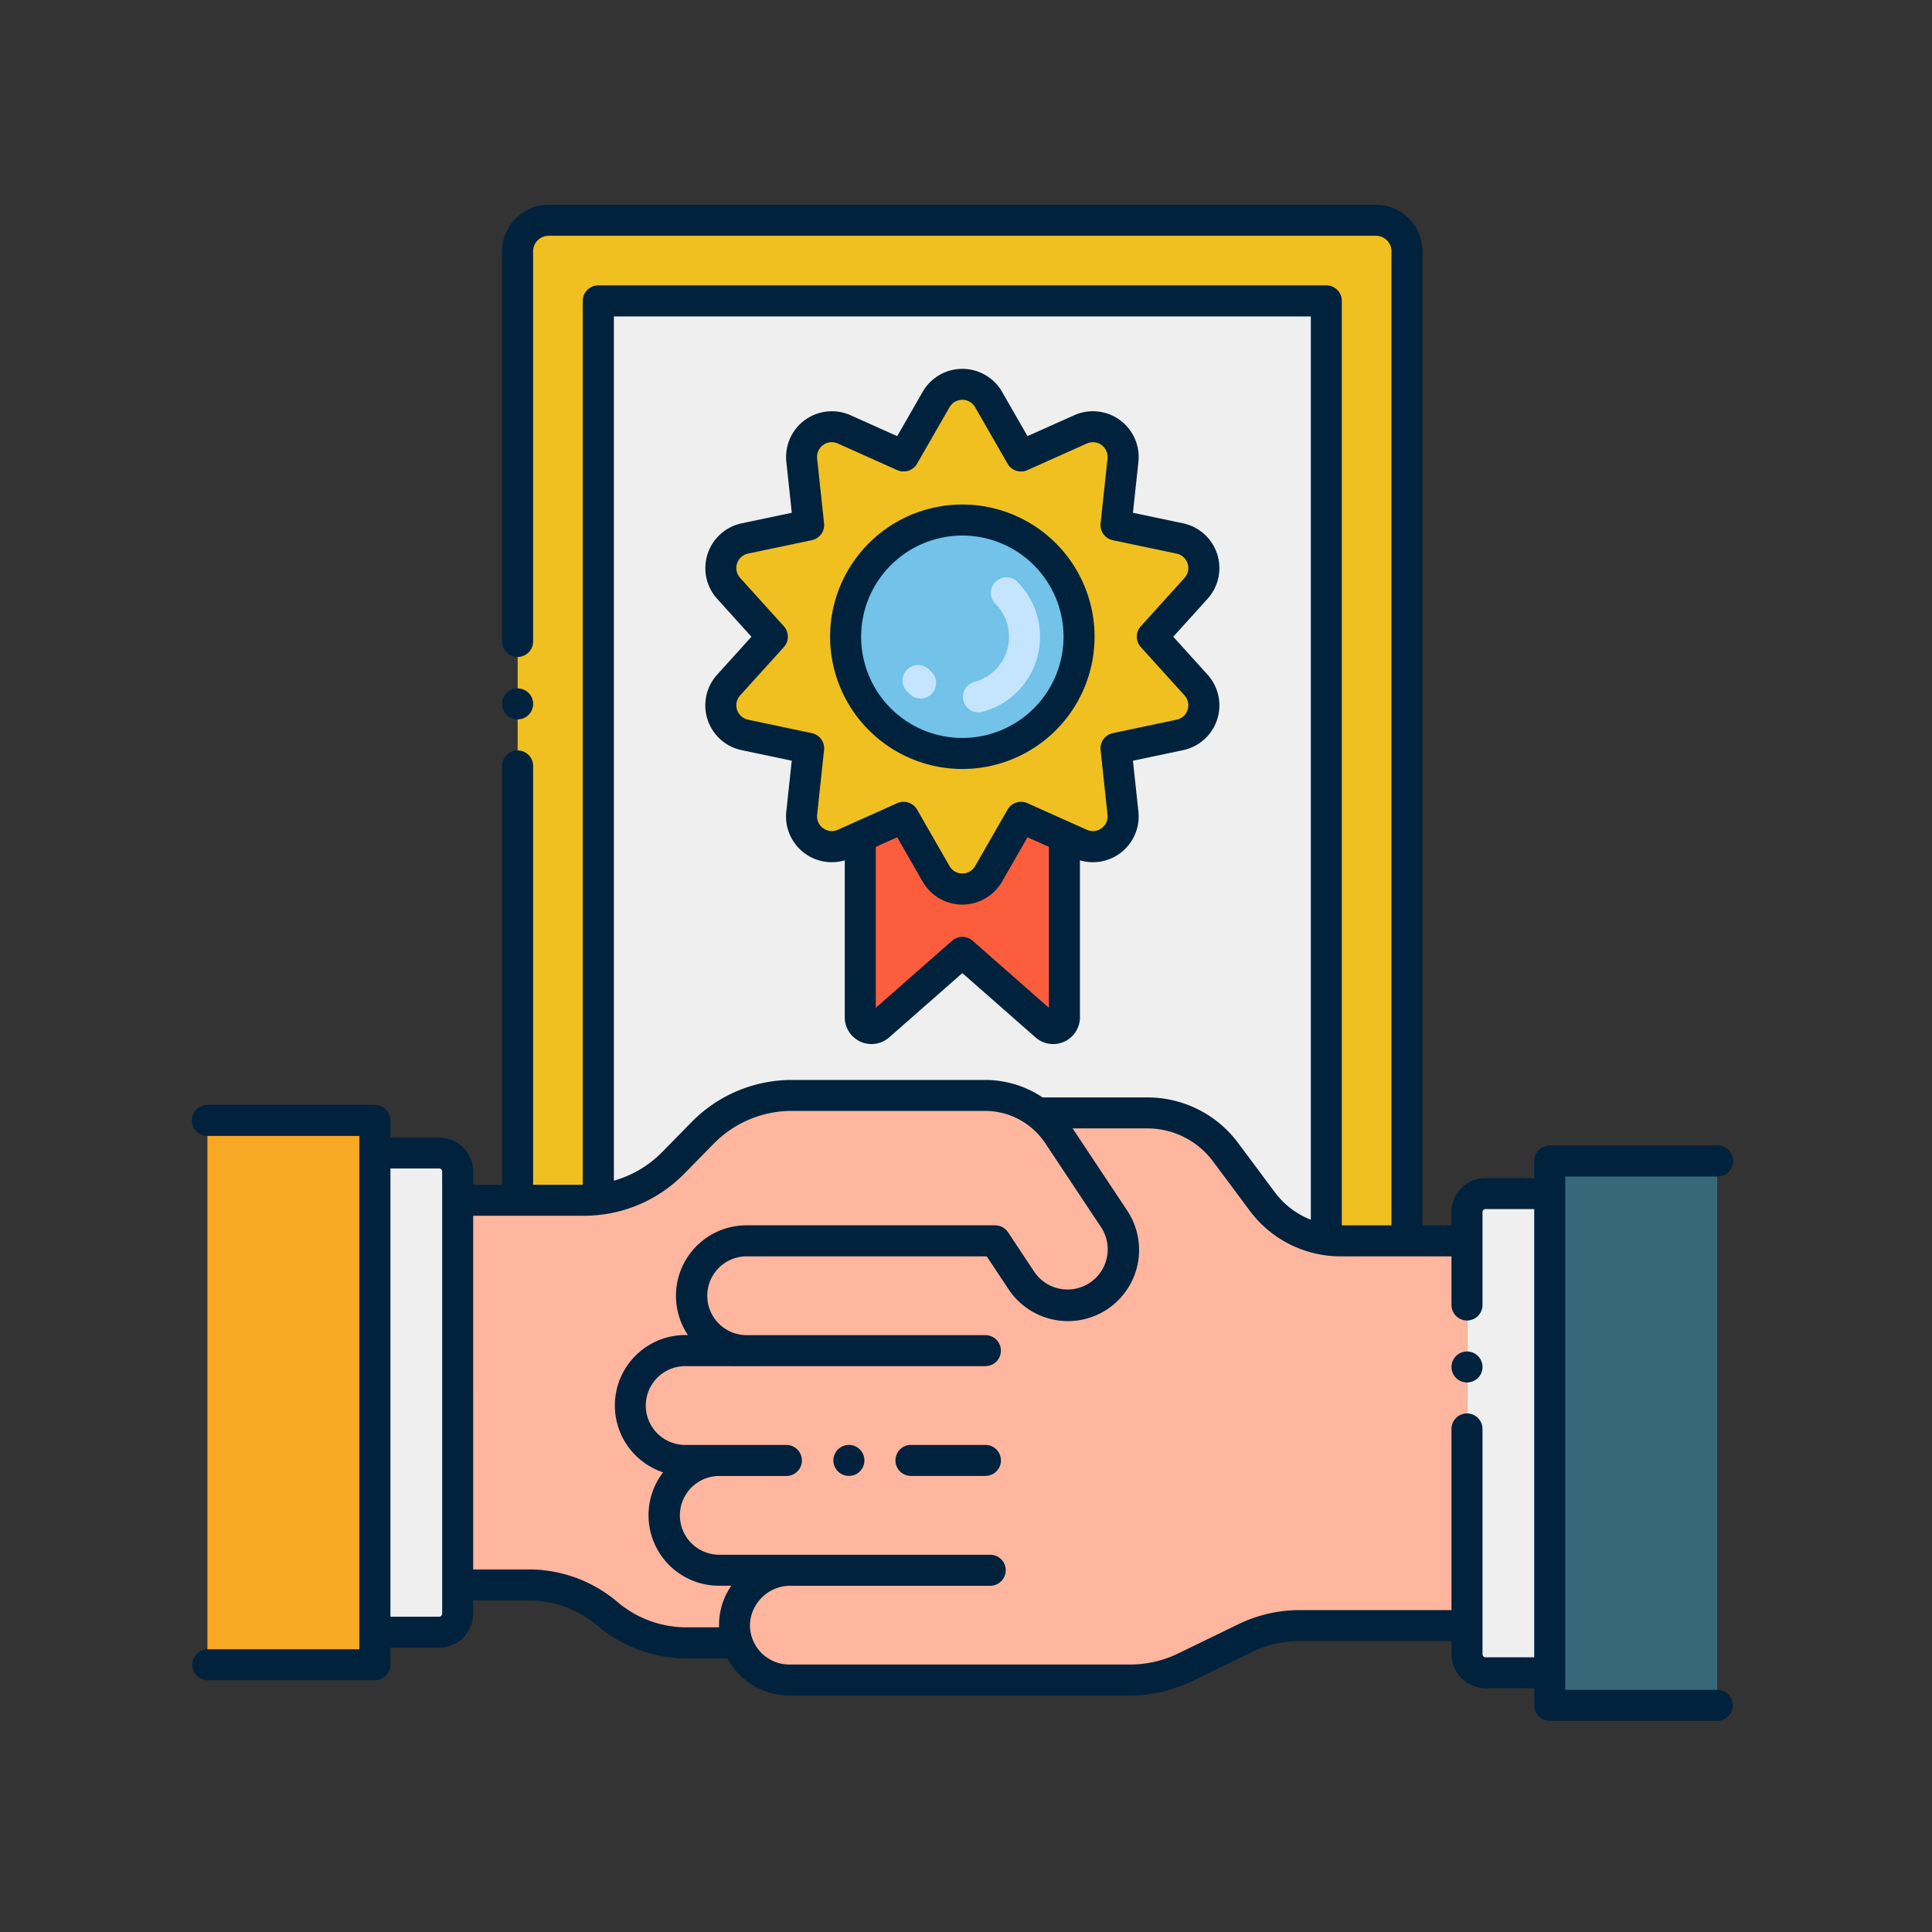 <svg xmlns="http://www.w3.org/2000/svg" width="151" height="151" viewBox="0 0 151 151">
  <rect x="0" y="0" width="151" height="151" fill="#333333" stroke="none"/>
  <g id="Grupo_17114" data-name="Grupo 17114" transform="translate(-640 2418)">
    <rect id="Rectángulo_4278" data-name="Rectángulo 4278" width="151" height="151" transform="translate(640 -2418)" fill="none"/>
    <g id="Layer_1" data-name="Layer 1" transform="translate(-437.964 -2867.06)">
      <g id="Grupo_16843" data-name="Grupo 16843" transform="translate(1092.964 465.06)">
        <path id="Trazado_26407" data-name="Trazado 26407" d="M1189.306,468.762v77.343h-5.218a7.29,7.29,0,0,1-1.086-.083,7.56,7.56,0,0,1-4.99-2.973l-2.9-3.894a7.57,7.57,0,0,0-6.076-3.05h-8.6a6.8,6.8,0,0,0-4.079-1.368H1141.2a9.688,9.688,0,0,0-6.92,2.9l-2.347,2.39a9.693,9.693,0,0,1-5.833,2.842,9.024,9.024,0,0,1-1.086.064h-5.219V468.762a2.426,2.426,0,0,1,2.425-2.424h64.662a2.426,2.426,0,0,1,2.424,2.424Z" transform="translate(-1094.337 -465.125)" fill="#f0c020"/>
        <path id="Trazado_26408" data-name="Trazado 26408" d="M1183.342,472.982v73.381a7.56,7.56,0,0,1-4.99-2.973l-2.9-3.894a7.57,7.57,0,0,0-6.076-3.05h-8.6a6.8,6.8,0,0,0-4.079-1.368H1141.54a9.688,9.688,0,0,0-6.92,2.9l-2.347,2.39a9.693,9.693,0,0,1-5.833,2.842V472.982Z" transform="translate(-1094.677 -465.465)" fill="#efefef"/>
        <path id="Trazado_26409" data-name="Trazado 26409" d="M1204.81,543.829H1217.9v42.55H1204.81Z" transform="translate(-1098.687 -469.09)" fill="#36687a"/>
        <path id="Trazado_26410" data-name="Trazado 26410" d="M1094.241,540.484h13.091v42.55h-13.091Z" transform="translate(-1093.029 -468.919)" fill="#f9a825"/>
        <path id="Trazado_26411" data-name="Trazado 26411" d="M1193.742,549.794v30.071h-13.088a9.719,9.719,0,0,0-4.239.974l-4.738,2.3a9.755,9.755,0,0,1-4.238.974h-26.662a4.3,4.3,0,0,1-4.059-2.9h-3.986a9.536,9.536,0,0,1-6.164-2.26,9.517,9.517,0,0,0-6.164-2.265h-5.552V546.623h9.908a9.024,9.024,0,0,0,1.086-.064,9.693,9.693,0,0,0,5.833-2.842l2.347-2.39a9.688,9.688,0,0,1,6.92-2.9H1156.1a6.8,6.8,0,0,1,4.079,1.368h8.6a7.57,7.57,0,0,1,6.076,3.05l2.9,3.894a7.56,7.56,0,0,0,4.99,2.973,7.29,7.29,0,0,0,1.086.083Z" transform="translate(-1094.084 -468.814)" fill="#ffb69f"/>
        <path id="Trazado_26412" data-name="Trazado 26412" d="M1198,547.968v34.548a1.455,1.455,0,0,0,1.454,1.455h5.012V546.513h-5.012A1.454,1.454,0,0,0,1198,547.968Z" transform="translate(-1098.338 -469.228)" fill="#efefef"/>
        <path id="Trazado_26413" data-name="Trazado 26413" d="M1114.505,579.17V544.623a1.455,1.455,0,0,0-1.456-1.455h-5.012v37.457h5.012A1.456,1.456,0,0,0,1114.505,579.17Z" transform="translate(-1093.735 -469.056)" fill="#efefef"/>
        <path id="Trazado_26414" data-name="Trazado 26414" d="M1172.4,507.261l-4.988,1.051.543,5.063a2.364,2.364,0,0,1-3.316,2.41l-1.259-.564-3.389-1.518-2.538,4.419a2.364,2.364,0,0,1-4.1,0l-2.538-4.419-3.389,1.518-1.259.564a2.364,2.364,0,0,1-3.316-2.41l.543-5.063-4.989-1.051a2.365,2.365,0,0,1-1.265-3.9l3.415-3.777-3.416-3.779a2.364,2.364,0,0,1,1.268-3.9l4.987-1.049-.544-5.066a2.364,2.364,0,0,1,3.317-2.41l4.648,2.081,2.538-4.417a2.364,2.364,0,0,1,4.1,0l2.539,4.417,4.647-2.081a2.364,2.364,0,0,1,3.317,2.41l-.543,5.066,4.986,1.049a2.364,2.364,0,0,1,1.268,3.9l-3.416,3.779,3.416,3.777A2.365,2.365,0,0,1,1172.4,507.261Z" transform="translate(-1095.193 -465.817)" fill="#f0c020"/>
        <path id="Trazado_26415" data-name="Trazado 26415" d="M1163.972,517.047v14.106a.878.878,0,0,1-1.458.659l-6.52-5.73-6.52,5.73a.878.878,0,0,1-1.457-.659V517.047l3.389-1.518,2.539,4.419a2.364,2.364,0,0,0,4.1,0l2.539-4.419Z" transform="translate(-1095.781 -467.642)" fill="#fc5d3d"/>
        <circle id="Elipse_965" data-name="Elipse 965" cx="9.123" cy="9.123" r="9.123" transform="translate(51.091 24.645)" fill="#72c2e9"/>
        <path id="Trazado_26416" data-name="Trazado 26416" d="M1156.263,505.409a1.212,1.212,0,0,1,.858-1.485,3.651,3.651,0,0,0,1.633-6.108,1.212,1.212,0,0,1,1.714-1.714,6.075,6.075,0,0,1-2.719,10.163,1.213,1.213,0,0,1-1.486-.857Zm-4.164-.5c-.076-.069-.15-.14-.223-.213a1.213,1.213,0,1,1,1.718-1.712c.043.044.087.085.132.126a1.213,1.213,0,1,1-1.627,1.8Z" transform="translate(-1095.96 -466.63)" fill="#c5e5ff"/>
        <g id="Grupo_16842" data-name="Grupo 16842">
          <path id="Trazado_26417" data-name="Trazado 26417" d="M1157.946,567.217h-5.819a1.212,1.212,0,1,0,0,2.424h5.819a1.212,1.212,0,1,0,0-2.424Z" transform="translate(-1095.929 -470.287)" fill="#00223d"/>
          <circle id="Elipse_966" data-name="Elipse 966" cx="1.212" cy="1.212" r="1.212" transform="translate(50.136 96.93)" fill="#00223d"/>
          <path id="Trazado_26418" data-name="Trazado 26418" d="M1212.179,581.136H1200.3V541.011h11.878a1.213,1.213,0,1,0,0-2.425h-13.091a1.212,1.212,0,0,0-1.213,1.213v1.333h-3.8a2.672,2.672,0,0,0-2.667,2.667v1.029h-2.265V468.7a3.642,3.642,0,0,0-3.637-3.637h-64.663a3.645,3.645,0,0,0-3.637,3.637v30.528a1.213,1.213,0,0,0,2.425,0V468.7a1.212,1.212,0,0,1,1.212-1.212h64.662a1.213,1.213,0,0,1,1.213,1.212v76.131h-3.88V472.577a1.212,1.212,0,0,0-1.213-1.213h-56.9a1.212,1.212,0,0,0-1.213,1.213v69.08h-3.88V508.923a1.212,1.212,0,0,0-2.424,0v32.734h-2.264v-1.03a2.67,2.67,0,0,0-2.667-2.667h-3.8v-1.334a1.212,1.212,0,0,0-1.213-1.212h-13.091a1.212,1.212,0,0,0,0,2.424h11.88v40.124h-11.88a1.213,1.213,0,0,0,0,2.425h13.091a1.212,1.212,0,0,0,1.213-1.213V577.84h3.8a2.669,2.669,0,0,0,2.667-2.667v-1.026h4.339a8.285,8.285,0,0,1,5.38,1.977,10.75,10.75,0,0,0,6.947,2.548h3.2a5.5,5.5,0,0,0,4.85,2.9h26.661a11.012,11.012,0,0,0,4.769-1.1l4.737-2.3a8.548,8.548,0,0,1,3.708-.853h11.877v1.023a2.671,2.671,0,0,0,2.667,2.667h3.8v1.334a1.212,1.212,0,0,0,1.213,1.212h13.091a1.212,1.212,0,0,0,0-2.424Zm-99.657-5.962a.243.243,0,0,1-.243.242h-3.8V540.383h3.8a.243.243,0,0,1,.243.242Zm13.416-101.384h54.478v70.6a6.407,6.407,0,0,1-2.8-2.126l-2.9-3.894a8.829,8.829,0,0,0-7.049-3.538h-8.217a8.063,8.063,0,0,0-4.464-1.367h-15.155a10.978,10.978,0,0,0-7.785,3.263l-2.346,2.391a8.512,8.512,0,0,1-3.756,2.218V473.789Zm8.226,102.458h-2.551a8.321,8.321,0,0,1-5.376-1.97,10.705,10.705,0,0,0-6.951-2.554h-4.339V544.081h8.694a10.976,10.976,0,0,0,7.785-3.268l2.346-2.391a8.535,8.535,0,0,1,6.054-2.536h15.155a5.647,5.647,0,0,1,4.693,2.548l.007.01.009.013,4.327,6.514a3.138,3.138,0,0,1-5.231,3.469l-2.036-3.069a1.212,1.212,0,0,0-1.01-.543h-19.451a5.508,5.508,0,0,0-4.557,8.579,5.506,5.506,0,0,0-1.943,10.727,5.509,5.509,0,0,0,4.357,8.863h.978a5.34,5.34,0,0,0-.958,3.25Zm63.711,2.343h-3.8a.243.243,0,0,1-.243-.243v-17.6a1.212,1.212,0,0,0-2.424-.01V574.9h-11.876a10.983,10.983,0,0,0-4.768,1.1l-4.737,2.3a8.568,8.568,0,0,1-3.71.854h-26.662a3.072,3.072,0,0,1-3.068-3.27,3.159,3.159,0,0,1,3.223-2.884c.012,0,.025,0,.037,0h15.474a1.213,1.213,0,1,0,0-2.425c-.186,0-21.02,0-21.205,0a3.079,3.079,0,0,1,.025-6.157h5.32a1.213,1.213,0,0,0,0-2.425h-7.944a3.079,3.079,0,0,1,0-6.159c9.355.009-2.154,0,23.462,0a1.212,1.212,0,1,0,0-2.424c-.194,0-18.533,0-18.728,0a3.079,3.079,0,0,1,.034-6.157h18.8l1.674,2.523a5.563,5.563,0,1,0,9.273-6.147l-4.234-6.375h5.862a6.392,6.392,0,0,1,5.1,2.562l2.9,3.895a8.853,8.853,0,0,0,7.048,3.543h8.7v3.8a1.212,1.212,0,0,0,2.424,0V543.8a.24.24,0,0,1,.243-.243h3.8Z" transform="translate(-1092.964 -465.06)" fill="#00223d"/>
          <circle id="Elipse_967" data-name="Elipse 967" cx="1.212" cy="1.212" r="1.212" transform="translate(98.446 89.627)" fill="#00223d"/>
          <path id="Trazado_26419" data-name="Trazado 26419" d="M1138.857,499.519l-2.68,2.964a3.576,3.576,0,0,0,1.915,5.9l3.916.825-.426,3.973a3.576,3.576,0,0,0,4.569,3.812v12.27a2.09,2.09,0,0,0,3.47,1.569l5.72-5.026,5.721,5.027a2.09,2.09,0,0,0,3.47-1.57v-12.27a3.576,3.576,0,0,0,4.569-3.812l-.426-3.973,3.916-.825a3.576,3.576,0,0,0,1.915-5.9l-2.68-2.964,2.68-2.966a3.576,3.576,0,0,0-1.917-5.9l-3.914-.824.426-3.977a3.576,3.576,0,0,0-5.018-3.645l-3.648,1.632-1.992-3.466a3.577,3.577,0,0,0-6.2,0l-1.992,3.466-3.647-1.632a3.576,3.576,0,0,0-5.018,3.645l.426,3.977-3.914.824a3.577,3.577,0,0,0-1.919,5.9Zm23.248,29-5.964-5.242a1.214,1.214,0,0,0-1.6,0l-5.965,5.242V515.942l1.673-.75,1.992,3.468a3.576,3.576,0,0,0,6.2,0l1.992-3.468,1.672.75v12.582Zm-23.513-35.5,4.987-1.048a1.213,1.213,0,0,0,.955-1.316l-.543-5.067a1.151,1.151,0,0,1,1.616-1.174l4.647,2.081a1.212,1.212,0,0,0,1.547-.5l2.539-4.416a1.152,1.152,0,0,1,2,0l2.539,4.417a1.211,1.211,0,0,0,1.546.5l4.648-2.081a1.151,1.151,0,0,1,1.616,1.175l-.543,5.067a1.212,1.212,0,0,0,.955,1.316l4.987,1.048a1.152,1.152,0,0,1,.618,1.9l-3.416,3.779a1.212,1.212,0,0,0,0,1.626l3.415,3.776a1.151,1.151,0,0,1-.616,1.9l-4.988,1.051a1.213,1.213,0,0,0-.955,1.316l.543,5.063a1.151,1.151,0,0,1-1.616,1.174l-4.648-2.081a1.211,1.211,0,0,0-1.547.5l-2.538,4.419a1.152,1.152,0,0,1-2,0l-2.538-4.419a1.219,1.219,0,0,0-1.548-.5l-4.647,2.081a1.152,1.152,0,0,1-1.616-1.174l.543-5.063a1.213,1.213,0,0,0-.955-1.316l-4.987-1.051a1.151,1.151,0,0,1-.617-1.9l3.416-3.776a1.212,1.212,0,0,0,0-1.626l-3.416-3.78a1.151,1.151,0,0,1,.617-1.9Z" transform="translate(-1095.127 -465.752)" fill="#00223d"/>
          <path id="Trazado_26420" data-name="Trazado 26420" d="M1155.867,510.426a10.335,10.335,0,1,0-10.335-10.336,10.348,10.348,0,0,0,10.335,10.336Zm0-18.245a7.91,7.91,0,1,1-7.91,7.909A7.919,7.919,0,0,1,1155.867,492.181Z" transform="translate(-1095.654 -466.324)" fill="#00223d"/>
          <circle id="Elipse_968" data-name="Elipse 968" cx="1.212" cy="1.212" r="1.212" transform="translate(24.245 37.801)" fill="#00223d"/>
        </g>
      </g>
    </g>
  </g>
</svg>
